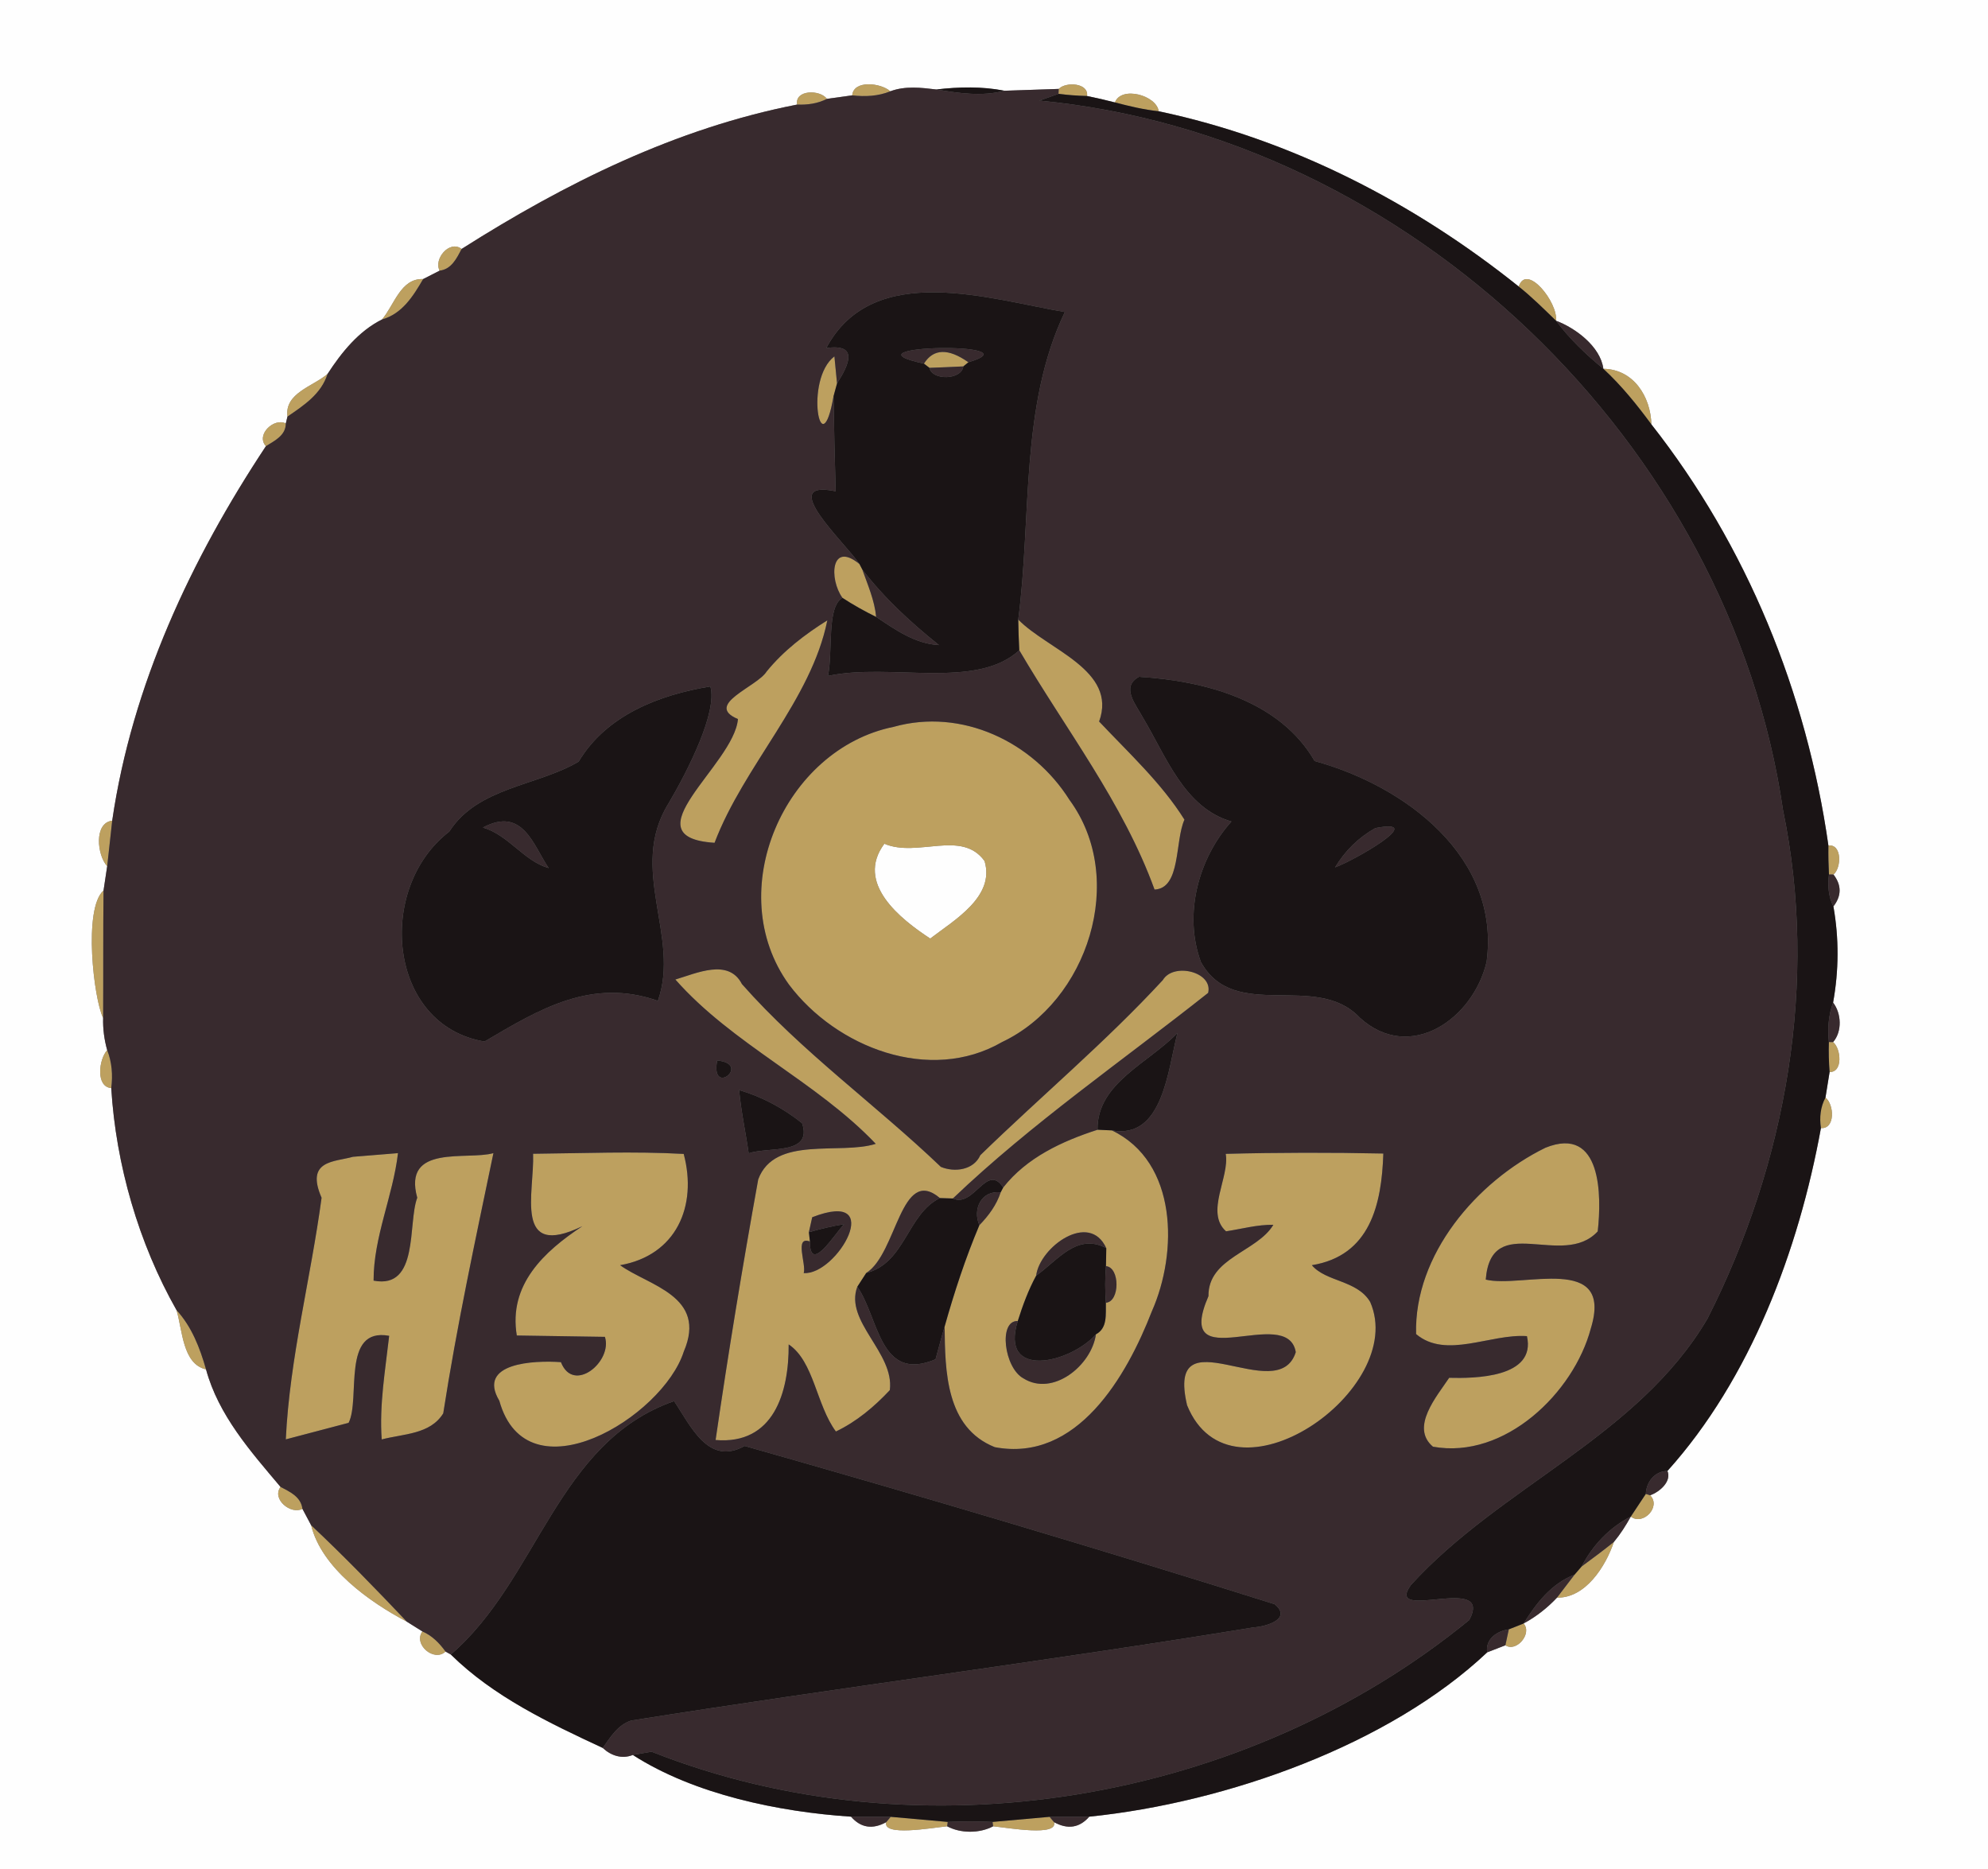 <?xml version="1.0" encoding="UTF-8" ?>
<!DOCTYPE svg PUBLIC "-//W3C//DTD SVG 1.1//EN" "http://www.w3.org/Graphics/SVG/1.1/DTD/svg11.dtd">
<svg width="250pt" height="235pt" viewBox="0 0 250 235" version="1.1" xmlns="http://www.w3.org/2000/svg">
<rect x="0" y="0" width="250" height="235" fill="#808080" stroke="none"/>
<g id="#fefefeff">
<path fill="#fefefe" opacity="1.00" d=" M 0.00 0.00 L 250.00 0.00 L 250.00 235.00 L 0.00 235.00 L 0.00 0.00 M 107.17 11.99 C 106.38 12.10 104.78 12.32 103.99 12.43 C 103.14 11.25 99.93 11.26 100.24 13.15 C 85.00 16.12 71.05 23.05 58.05 31.30 C 56.51 30.13 54.50 32.60 55.29 34.03 C 54.77 34.30 53.73 34.83 53.21 35.09 C 50.39 34.97 49.58 38.36 48.04 40.17 C 45.10 41.63 42.93 44.34 41.19 47.02 C 39.35 48.60 35.76 49.42 36.15 52.38 L 35.94 53.25 C 34.49 52.48 32.13 54.65 33.44 56.10 C 24.05 70.28 16.60 86.14 14.11 103.19 C 11.79 103.46 12.20 107.54 13.48 108.91 C 13.37 109.67 13.14 111.21 13.02 111.97 C 10.44 114.22 11.80 125.68 12.97 127.99 C 12.93 129.37 13.11 130.72 13.48 132.04 C 12.43 133.17 12.01 136.65 13.99 136.81 C 14.58 146.44 17.43 156.32 22.20 164.73 C 22.95 167.23 22.95 171.51 25.91 172.18 C 27.47 177.94 31.52 182.50 35.28 186.96 C 34.13 188.50 36.60 190.49 38.03 189.71 C 38.30 190.23 38.85 191.27 39.13 191.78 C 40.43 197.14 46.47 201.44 51.16 203.90 C 51.65 204.21 52.63 204.83 53.12 205.13 C 51.93 206.74 54.58 209.03 56.03 207.66 L 56.69 208.03 C 62.07 213.33 69.02 216.62 75.80 219.78 C 76.83 220.75 78.22 221.21 79.58 220.66 C 87.33 225.64 97.96 227.82 107.02 228.42 C 108.24 229.82 109.72 230.06 111.45 229.11 C 110.95 230.93 117.06 229.84 119.11 229.63 C 120.80 230.54 123.19 230.54 124.89 229.63 C 126.94 229.84 133.05 230.93 132.55 229.11 C 134.28 230.06 135.76 229.82 136.98 228.42 C 154.30 226.65 174.72 219.37 187.02 207.76 C 187.59 207.54 188.74 207.09 189.31 206.87 C 190.70 207.79 192.72 205.38 191.60 204.13 C 193.16 203.29 194.58 202.18 195.80 200.88 C 199.39 200.95 201.93 196.93 202.95 193.88 C 203.77 192.90 204.46 191.81 205.08 190.69 C 206.61 191.87 208.94 189.45 207.51 188.01 C 208.67 187.61 210.24 186.29 209.69 184.95 C 220.12 173.36 226.19 157.22 228.99 141.84 C 230.82 141.98 230.66 138.85 229.56 138.01 C 229.69 137.21 229.95 135.60 230.08 134.79 C 231.77 134.84 231.53 131.85 230.52 131.03 C 231.68 129.69 231.57 127.42 230.52 126.06 C 231.25 122.01 231.27 117.99 230.56 113.97 C 231.59 112.64 231.60 111.30 230.57 109.96 C 231.58 109.11 231.65 106.11 229.93 106.31 C 227.19 87.03 219.66 68.61 207.67 53.36 C 207.58 49.87 205.43 46.43 201.63 46.37 C 201.27 43.58 198.11 41.23 195.68 40.33 C 195.93 38.01 191.97 33.03 190.99 36.03 C 177.78 25.45 162.36 17.50 145.71 13.99 C 145.44 11.97 140.99 10.77 140.21 12.88 C 139.05 12.58 137.87 12.31 136.70 12.07 C 136.93 10.42 134.04 10.25 133.14 11.18 C 131.43 11.23 128.03 11.35 126.32 11.41 C 123.49 10.85 120.59 10.92 117.74 11.25 C 115.83 11.02 113.82 10.78 111.96 11.48 C 110.82 10.43 107.34 10.01 107.17 11.99 Z" />
<path fill="#fefefe" opacity="1.00" d=" M 111.21 106.09 C 115.40 107.87 120.93 104.27 123.81 108.26 C 125.17 112.73 120.01 115.69 116.98 118.01 C 113.24 115.56 107.51 111.06 111.21 106.09 Z" />
</g>
<g id="#bda05fff">
<path fill="#bda05f" opacity="1.00" d=" M 107.17 11.99 C 107.34 10.01 110.82 10.43 111.96 11.48 C 110.44 12.10 108.79 12.18 107.17 11.99 Z" />
<path fill="#bda05f" opacity="1.00" d=" M 133.14 11.18 C 134.04 10.25 136.93 10.42 136.70 12.07 C 135.49 12.04 134.30 11.95 133.11 11.80 L 133.14 11.18 Z" />
<path fill="#bda05f" opacity="1.00" d=" M 100.24 13.15 C 99.93 11.26 103.14 11.25 103.99 12.43 C 102.83 13.03 101.53 13.20 100.24 13.15 Z" />
<path fill="#bda05f" opacity="1.00" d=" M 140.21 12.88 C 140.99 10.77 145.44 11.97 145.71 13.99 C 143.84 13.79 142.02 13.35 140.21 12.88 Z" />
<path fill="#bda05f" opacity="1.00" d=" M 55.29 34.03 C 54.50 32.60 56.51 30.13 58.05 31.30 C 57.43 32.48 56.78 33.85 55.29 34.03 Z" />
<path fill="#bda05f" opacity="1.00" d=" M 48.04 40.17 C 49.58 38.36 50.39 34.97 53.21 35.09 C 51.96 37.24 50.58 39.45 48.04 40.17 Z" />
<path fill="#bda05f" opacity="1.00" d=" M 190.99 36.03 C 191.97 33.03 195.93 38.01 195.68 40.33 C 194.16 38.86 192.65 37.35 190.99 36.03 Z" />
<path fill="#bda05f" opacity="1.00" d=" M 104.82 49.82 C 103.26 58.90 101.10 47.72 104.93 44.81 C 105.02 45.66 105.18 47.36 105.26 48.21 C 105.15 48.61 104.93 49.42 104.82 49.82 Z" />
<path fill="#bda05f" opacity="1.00" d=" M 116.19 45.72 C 117.39 43.82 119.25 43.77 121.78 45.55 L 121.14 46.07 C 119.72 46.14 118.30 46.20 116.88 46.25 L 116.19 45.72 Z" />
<path fill="#bda05f" opacity="1.00" d=" M 201.63 46.37 C 205.43 46.43 207.58 49.87 207.67 53.36 C 205.84 50.87 203.90 48.47 201.63 46.37 Z" />
<path fill="#bda05f" opacity="1.00" d=" M 36.15 52.38 C 35.76 49.42 39.35 48.60 41.19 47.02 C 40.40 49.54 38.21 50.97 36.15 52.38 Z" />
<path fill="#bda05f" opacity="1.00" d=" M 33.44 56.10 C 32.13 54.65 34.49 52.48 35.94 53.25 C 35.94 54.75 34.54 55.41 33.44 56.10 Z" />
<path fill="#bda05f" opacity="1.00" d=" M 105.94 75.17 C 104.23 72.78 104.48 67.97 108.08 70.92 L 108.44 71.61 C 109.13 73.56 109.98 75.49 110.18 77.57 C 108.72 76.85 107.30 76.06 105.94 75.17 Z" />
<path fill="#bda05f" opacity="1.00" d=" M 104.04 78.00 C 102.02 88.04 93.54 96.26 89.86 105.97 C 78.89 105.27 92.32 96.17 92.80 90.41 C 88.48 88.60 95.20 86.37 96.41 84.43 C 98.52 81.83 101.21 79.77 104.04 78.00 Z" />
<path fill="#bda05f" opacity="1.00" d=" M 128.05 77.90 C 131.73 81.69 140.57 84.26 138.22 90.72 C 141.93 94.66 146.09 98.48 148.95 103.06 C 147.73 105.77 148.52 111.70 145.19 111.85 C 141.23 100.94 134.00 91.69 128.18 81.76 C 128.11 80.47 128.07 79.19 128.05 77.90 Z" />
<path fill="#bda05f" opacity="1.00" d=" M 112.38 91.39 C 120.93 88.99 129.90 93.27 134.49 100.57 C 141.80 110.52 136.80 125.92 126.02 131.02 C 116.92 136.29 105.16 131.70 99.22 123.80 C 90.75 112.09 98.63 94.17 112.38 91.39 M 111.21 106.09 C 107.51 111.06 113.24 115.56 116.98 118.01 C 120.01 115.69 125.17 112.73 123.81 108.26 C 120.93 104.27 115.40 107.87 111.21 106.09 Z" />
<path fill="#bda05f" opacity="1.00" d=" M 13.48 108.91 C 12.20 107.54 11.79 103.46 14.11 103.19 C 13.95 104.62 13.64 107.48 13.48 108.91 Z" />
<path fill="#bda05f" opacity="1.00" d=" M 229.93 106.31 C 231.65 106.11 231.58 109.11 230.57 109.96 L 230.00 109.95 C 229.94 108.74 229.91 107.52 229.93 106.31 Z" />
<path fill="#bda05f" opacity="1.00" d=" M 12.97 127.99 C 11.80 125.68 10.44 114.22 13.02 111.97 C 12.96 117.31 13.00 122.65 12.97 127.99 Z" />
<path fill="#bda05f" opacity="1.00" d=" M 84.93 123.16 C 87.58 122.38 91.62 120.46 93.30 123.73 C 100.83 132.27 110.13 138.89 118.32 146.72 C 120.00 147.42 122.42 147.16 123.28 145.25 C 130.88 137.86 139.02 131.04 146.23 123.23 C 147.55 120.99 152.57 122.18 151.93 124.84 C 141.17 133.37 129.77 141.21 119.83 150.69 C 119.42 150.68 118.60 150.65 118.20 150.64 C 113.25 146.47 112.83 157.61 108.93 160.06 C 108.65 160.49 108.09 161.36 107.81 161.79 C 106.17 166.17 112.50 170.08 111.90 174.79 C 109.94 176.88 107.72 178.75 105.12 179.99 C 102.65 176.67 102.37 171.18 99.18 169.04 C 99.22 175.11 97.28 181.68 89.99 181.06 C 91.58 170.11 93.38 159.18 95.35 148.29 C 97.41 142.74 105.62 145.25 110.13 143.82 C 102.64 135.95 92.14 131.33 84.93 123.16 M 102.14 153.05 C 102.03 153.52 101.83 154.46 101.72 154.93 L 101.85 156.10 C 99.84 155.36 101.43 158.99 101.07 160.07 C 105.26 160.38 111.56 149.39 102.14 153.05 Z" />
<path fill="#bda05f" opacity="1.00" d=" M 229.99 131.02 L 230.52 131.03 C 231.53 131.85 231.77 134.84 230.08 134.79 C 229.98 133.54 229.95 132.28 229.99 131.02 Z" />
<path fill="#bda05f" opacity="1.00" d=" M 13.48 132.04 C 14.08 133.56 14.20 135.20 13.99 136.81 C 12.01 136.65 12.43 133.17 13.48 132.04 Z" />
<path fill="#bda05f" opacity="1.00" d=" M 228.99 141.84 C 228.79 140.53 228.92 139.19 229.56 138.01 C 230.66 138.85 230.82 141.98 228.99 141.84 Z" />
<path fill="#bda05f" opacity="1.00" d=" M 126.16 149.31 C 129.11 145.55 133.56 143.49 138.02 142.05 C 138.47 142.07 139.37 142.11 139.82 142.13 C 148.11 146.10 148.14 157.47 144.85 164.88 C 141.69 173.02 135.45 183.92 125.10 181.96 C 118.93 179.50 118.85 172.40 118.79 166.80 C 120.01 162.47 121.41 158.19 123.16 154.05 C 124.32 152.86 125.32 151.51 125.84 149.92 L 126.16 149.31 M 130.30 160.40 C 129.32 162.20 128.61 164.14 127.99 166.10 C 125.52 166.00 126.28 172.01 128.70 173.31 C 132.40 175.64 137.27 171.69 137.82 167.77 C 139.31 166.98 139.03 165.22 139.07 163.80 C 140.85 163.68 140.85 159.34 139.08 159.20 C 139.09 158.64 139.11 157.51 139.12 156.94 C 137.00 152.25 130.74 156.80 130.30 160.40 Z" />
<path fill="#bda05f" opacity="1.00" d=" M 194.35 144.31 C 201.46 141.45 201.42 150.41 200.92 154.83 C 196.50 159.62 187.52 152.21 186.84 160.89 C 191.36 162.01 202.98 157.50 200.05 167.05 C 197.91 175.10 189.24 183.54 180.20 181.90 C 177.31 179.46 180.69 175.57 182.24 173.24 C 185.39 173.32 193.21 173.26 192.02 168.00 C 187.43 167.67 181.85 170.93 178.08 167.74 C 177.81 157.80 185.67 148.56 194.35 144.31 Z" />
<path fill="#bda05f" opacity="1.00" d=" M 44.39 145.45 C 45.80 145.33 48.63 145.10 50.05 144.99 C 49.42 150.40 46.97 155.52 46.98 161.02 C 52.74 162.14 51.25 153.81 52.47 150.60 C 50.60 143.80 58.75 145.93 62.05 144.99 C 59.79 155.86 57.44 166.73 55.74 177.71 C 54.09 180.38 50.70 180.27 48.00 180.99 C 47.69 176.61 48.45 172.29 48.94 167.96 C 42.88 166.85 45.37 175.90 43.84 178.90 C 41.87 179.42 37.92 180.46 35.94 180.98 C 36.43 170.74 39.08 160.74 40.44 150.60 C 38.37 145.85 42.06 146.11 44.39 145.45 Z" />
<path fill="#bda05f" opacity="1.00" d=" M 67.04 145.07 C 73.35 145.01 79.68 144.74 85.98 145.09 C 87.73 151.67 85.03 157.85 77.98 159.08 C 81.51 161.65 89.00 162.93 85.99 169.94 C 83.35 178.21 66.25 188.57 62.79 176.12 C 59.94 171.35 67.15 171.03 70.54 171.27 C 72.11 175.31 77.07 171.18 76.07 168.09 C 73.30 168.05 67.76 167.96 64.99 167.92 C 63.92 161.52 68.42 157.36 73.23 154.18 C 64.52 158.39 67.22 149.96 67.04 145.07 Z" />
<path fill="#bda05f" opacity="1.00" d=" M 154.14 145.08 C 160.74 144.91 167.35 144.90 173.96 145.04 C 173.75 151.46 172.30 157.89 164.97 159.08 C 166.75 161.20 170.68 160.94 172.31 163.71 C 177.13 174.72 154.82 190.31 149.28 176.69 C 146.51 164.88 160.72 177.12 162.95 170.01 C 161.91 163.87 147.41 173.47 151.97 162.97 C 151.91 158.14 158.09 157.42 160.13 154.00 C 158.11 153.97 156.16 154.52 154.18 154.82 C 151.52 152.45 154.66 147.99 154.14 145.08 Z" />
<path fill="#bda05f" opacity="1.00" d=" M 22.20 164.73 C 24.12 166.82 25.14 169.49 25.91 172.18 C 22.95 171.51 22.95 167.23 22.20 164.73 Z" />
<path fill="#bda05f" opacity="1.00" d=" M 35.28 186.96 C 36.46 187.57 37.85 188.21 38.03 189.71 C 36.60 190.49 34.13 188.50 35.28 186.96 Z" />
<path fill="#bda05f" opacity="1.00" d=" M 206.97 187.84 L 207.51 188.01 C 208.94 189.45 206.61 191.87 205.08 190.69 C 205.71 189.74 206.34 188.79 206.97 187.84 Z" />
<path fill="#bda05f" opacity="1.00" d=" M 39.13 191.78 C 43.28 195.68 47.24 199.77 51.16 203.90 C 46.47 201.44 40.43 197.14 39.13 191.78 Z" />
<path fill="#bda05f" opacity="1.00" d=" M 198.89 196.97 C 200.26 195.96 201.62 194.95 202.95 193.88 C 201.93 196.93 199.39 200.95 195.80 200.88 C 196.54 199.92 197.27 198.96 198.01 197.99 C 198.23 197.74 198.67 197.23 198.89 196.97 Z" />
<path fill="#bda05f" opacity="1.00" d=" M 189.74 204.87 C 190.21 204.69 191.14 204.32 191.60 204.13 C 192.72 205.38 190.70 207.79 189.31 206.87 C 189.42 206.37 189.63 205.37 189.74 204.87 Z" />
<path fill="#bda05f" opacity="1.00" d=" M 53.12 205.13 C 54.34 205.66 55.26 206.60 56.03 207.66 C 54.58 209.03 51.93 206.74 53.12 205.13 Z" />
<path fill="#bda05f" opacity="1.00" d=" M 111.45 229.11 L 112.01 228.44 C 113.80 228.60 117.39 228.92 119.18 229.08 L 119.11 229.63 C 117.06 229.84 110.95 230.93 111.45 229.11 Z" />
<path fill="#bda05f" opacity="1.00" d=" M 124.82 229.08 C 126.61 228.92 130.20 228.60 131.99 228.44 L 132.55 229.11 C 133.05 230.93 126.94 229.84 124.89 229.63 L 124.82 229.08 Z" />
</g>
<g id="#382a2eff">
<path fill="#382a2e" opacity="1.00" d=" M 111.96 11.48 C 113.82 10.78 115.83 11.02 117.74 11.25 C 120.58 11.72 123.49 12.16 126.32 11.41 C 128.03 11.35 131.43 11.23 133.14 11.18 L 133.11 11.80 C 132.51 12.01 131.31 12.43 130.71 12.65 C 177.16 17.05 217.49 55.75 224.22 101.85 C 228.70 123.46 224.64 146.24 214.73 165.79 C 205.98 180.67 188.70 186.89 177.42 199.30 C 173.99 204.11 187.92 197.73 184.77 203.69 C 156.65 226.70 115.78 233.62 81.93 220.25 C 81.34 220.35 80.17 220.56 79.58 220.66 C 78.22 221.21 76.83 220.75 75.80 219.78 C 76.76 218.42 77.68 216.90 79.35 216.34 C 105.41 212.20 131.61 208.88 157.65 204.62 C 159.31 204.51 162.49 203.54 160.30 201.71 C 138.29 194.77 115.68 188.06 93.64 181.81 C 89.06 184.36 86.86 179.27 84.77 176.17 C 70.04 181.30 67.69 198.58 56.69 208.03 L 56.03 207.66 C 55.26 206.60 54.34 205.66 53.12 205.13 C 52.63 204.83 51.65 204.21 51.16 203.90 C 47.24 199.77 43.28 195.68 39.13 191.78 C 38.85 191.27 38.30 190.23 38.03 189.71 C 37.85 188.21 36.46 187.57 35.28 186.96 C 31.52 182.50 27.47 177.94 25.91 172.18 C 25.14 169.49 24.12 166.82 22.20 164.73 C 17.43 156.32 14.58 146.44 13.99 136.81 C 14.20 135.20 14.08 133.56 13.48 132.04 C 13.11 130.72 12.93 129.37 12.97 127.99 C 13.00 122.65 12.96 117.31 13.02 111.97 C 13.14 111.21 13.37 109.67 13.48 108.91 C 13.64 107.48 13.95 104.62 14.11 103.19 C 16.60 86.14 24.05 70.28 33.44 56.10 C 34.54 55.41 35.94 54.75 35.94 53.25 L 36.15 52.38 C 38.21 50.97 40.40 49.54 41.19 47.02 C 42.93 44.34 45.10 41.63 48.04 40.17 C 50.58 39.45 51.96 37.24 53.21 35.09 C 53.73 34.83 54.77 34.30 55.29 34.03 C 56.78 33.85 57.43 32.48 58.05 31.30 C 71.05 23.05 85.00 16.12 100.24 13.15 C 101.53 13.20 102.83 13.03 103.99 12.43 C 104.78 12.32 106.38 12.10 107.17 11.99 C 108.79 12.18 110.44 12.10 111.96 11.48 M 103.91 43.76 C 108.01 43.18 106.76 45.86 105.26 48.21 C 105.18 47.36 105.02 45.66 104.93 44.81 C 101.10 47.72 103.26 58.90 104.82 49.82 C 104.88 53.80 104.97 57.78 105.09 61.77 C 97.53 60.21 106.30 68.25 108.08 70.92 C 104.48 67.97 104.23 72.78 105.94 75.17 C 103.93 76.31 104.77 81.86 104.12 84.99 C 111.92 83.30 122.72 86.78 128.18 81.76 C 134.00 91.69 141.23 100.94 145.19 111.85 C 148.52 111.70 147.73 105.77 148.95 103.06 C 146.09 98.48 141.93 94.66 138.22 90.72 C 140.57 84.26 131.73 81.69 128.05 77.90 C 129.74 65.08 128.25 51.02 133.91 39.23 C 124.64 37.69 109.82 32.67 103.91 43.76 M 104.04 78.00 C 101.21 79.77 98.52 81.83 96.41 84.43 C 95.20 86.37 88.48 88.60 92.80 90.41 C 92.32 96.17 78.89 105.27 89.86 105.97 C 93.54 96.26 102.02 88.04 104.04 78.00 M 143.23 85.10 C 140.87 86.39 142.91 88.66 143.73 90.24 C 146.66 95.11 148.93 101.58 154.86 103.29 C 150.72 107.90 148.80 114.95 151.02 120.96 C 155.25 128.63 165.50 122.09 171.01 127.97 C 177.30 133.69 185.26 128.13 186.95 120.93 C 188.71 107.75 176.70 98.81 165.32 95.69 C 160.93 88.07 151.45 85.59 143.23 85.10 M 89.33 86.31 C 82.88 87.37 76.26 89.92 72.77 95.76 C 67.58 98.84 60.09 98.95 56.50 104.56 C 47.24 111.67 48.77 128.93 60.93 130.96 C 67.81 126.90 74.38 122.91 82.73 125.84 C 85.61 117.77 78.93 109.29 84.07 101.02 C 86.52 96.87 90.26 89.47 89.33 86.31 M 112.38 91.39 C 98.63 94.17 90.75 112.09 99.22 123.80 C 105.16 131.70 116.92 136.29 126.02 131.02 C 136.80 125.92 141.80 110.52 134.49 100.57 C 129.90 93.27 120.93 88.99 112.38 91.39 M 84.93 123.16 C 92.14 131.33 102.64 135.95 110.13 143.82 C 105.62 145.25 97.41 142.74 95.35 148.29 C 93.38 159.18 91.58 170.11 89.99 181.06 C 97.28 181.68 99.22 175.11 99.18 169.04 C 102.37 171.18 102.65 176.67 105.12 179.99 C 107.72 178.75 109.94 176.88 111.90 174.79 C 112.50 170.08 106.17 166.17 107.81 161.79 C 110.54 165.67 110.59 173.90 117.65 170.91 C 118.04 169.54 118.37 168.16 118.79 166.80 C 118.85 172.40 118.93 179.50 125.10 181.96 C 135.45 183.92 141.69 173.02 144.85 164.88 C 148.14 157.47 148.11 146.10 139.82 142.13 C 146.24 143.30 146.86 134.53 148.07 129.88 C 144.53 133.61 137.91 136.19 138.02 142.05 C 133.56 143.49 129.11 145.55 126.16 149.31 C 124.09 146.15 122.49 151.90 119.83 150.69 C 129.77 141.21 141.17 133.37 151.93 124.84 C 152.57 122.18 147.55 120.99 146.23 123.23 C 139.02 131.04 130.88 137.86 123.28 145.25 C 122.42 147.16 120.00 147.42 118.32 146.72 C 110.13 138.89 100.83 132.27 93.30 123.73 C 91.62 120.46 87.58 122.38 84.93 123.16 M 90.19 133.34 C 89.30 138.00 94.60 133.77 90.19 133.34 M 92.95 137.06 C 93.19 139.74 93.77 142.33 94.15 145.01 C 96.61 144.16 102.23 145.27 100.87 141.23 C 98.52 139.35 95.84 137.91 92.95 137.06 M 194.35 144.31 C 185.67 148.56 177.81 157.80 178.08 167.74 C 181.85 170.93 187.43 167.67 192.02 168.00 C 193.21 173.26 185.39 173.32 182.24 173.24 C 180.69 175.57 177.31 179.46 180.20 181.90 C 189.24 183.54 197.91 175.10 200.05 167.05 C 202.98 157.50 191.36 162.01 186.84 160.89 C 187.52 152.21 196.50 159.62 200.92 154.83 C 201.42 150.41 201.46 141.45 194.35 144.31 M 44.39 145.45 C 42.06 146.11 38.37 145.85 40.44 150.60 C 39.08 160.74 36.43 170.74 35.94 180.98 C 37.92 180.46 41.87 179.42 43.84 178.90 C 45.37 175.90 42.88 166.85 48.94 167.96 C 48.45 172.29 47.69 176.61 48.00 180.99 C 50.70 180.27 54.09 180.38 55.74 177.71 C 57.44 166.73 59.79 155.86 62.05 144.99 C 58.75 145.93 50.60 143.80 52.47 150.60 C 51.25 153.81 52.74 162.14 46.98 161.02 C 46.97 155.52 49.42 150.40 50.05 144.99 C 48.63 145.10 45.80 145.33 44.39 145.45 M 67.04 145.07 C 67.22 149.96 64.52 158.39 73.23 154.18 C 68.42 157.36 63.92 161.52 64.99 167.92 C 67.76 167.96 73.30 168.05 76.07 168.09 C 77.07 171.18 72.11 175.31 70.54 171.27 C 67.15 171.03 59.94 171.35 62.79 176.12 C 66.25 188.57 83.35 178.21 85.99 169.94 C 89.00 162.93 81.51 161.65 77.98 159.08 C 85.03 157.85 87.73 151.67 85.98 145.09 C 79.68 144.74 73.35 145.01 67.04 145.07 M 154.14 145.08 C 154.66 147.99 151.52 152.45 154.18 154.82 C 156.16 154.52 158.11 153.97 160.13 154.00 C 158.09 157.42 151.91 158.14 151.97 162.97 C 147.41 173.47 161.91 163.87 162.95 170.01 C 160.72 177.12 146.51 164.88 149.28 176.69 C 154.82 190.31 177.13 174.72 172.31 163.71 C 170.68 160.94 166.75 161.20 164.97 159.08 C 172.30 157.89 173.75 151.46 173.96 145.04 C 167.35 144.90 160.74 144.91 154.14 145.08 Z" />
<path fill="#382a2e" opacity="1.00" d=" M 195.68 40.33 C 198.11 41.23 201.27 43.58 201.63 46.37 C 199.44 44.57 197.38 42.61 195.68 40.33 Z" />
<path fill="#382a2e" opacity="1.00" d=" M 116.19 45.72 C 105.12 43.36 130.61 42.93 121.78 45.55 C 119.25 43.77 117.39 43.82 116.19 45.72 Z" />
<path fill="#382a2e" opacity="1.00" d=" M 116.88 46.25 C 118.30 46.20 119.72 46.14 121.14 46.07 C 120.94 47.78 117.21 47.88 116.88 46.25 Z" />
<path fill="#382a2e" opacity="1.00" d=" M 108.44 71.61 C 111.21 75.21 114.54 78.28 118.08 81.11 C 115.08 80.95 112.59 79.18 110.18 77.57 C 109.98 75.49 109.13 73.56 108.44 71.61 Z" />
<path fill="#382a2e" opacity="1.00" d=" M 60.73 104.05 C 65.77 101.37 67.07 106.32 69.00 109.15 C 65.84 108.24 63.98 105.01 60.73 104.05 Z" />
<path fill="#382a2e" opacity="1.00" d=" M 172.96 104.12 C 179.69 102.82 170.29 108.20 167.89 109.06 C 169.18 106.93 170.87 105.29 172.96 104.12 Z" />
<path fill="#382a2e" opacity="1.00" d=" M 230.00 109.95 L 230.57 109.96 C 231.60 111.30 231.59 112.64 230.56 113.97 C 229.92 112.73 229.83 111.32 230.00 109.95 Z" />
<path fill="#382a2e" opacity="1.00" d=" M 229.99 131.02 C 229.82 129.34 229.93 127.64 230.52 126.06 C 231.57 127.42 231.68 129.69 230.52 131.03 L 229.99 131.02 Z" />
<path fill="#382a2e" opacity="1.00" d=" M 108.93 160.06 C 112.83 157.61 113.25 146.47 118.20 150.64 C 114.08 152.63 113.85 158.82 108.93 160.06 Z" />
<path fill="#382a2e" opacity="1.00" d=" M 123.16 154.05 C 122.27 152.01 123.43 149.64 125.84 149.92 C 125.32 151.51 124.32 152.86 123.16 154.05 Z" />
<path fill="#382a2e" opacity="1.00" d=" M 102.14 153.05 C 111.56 149.39 105.26 160.38 101.07 160.07 C 101.43 158.99 99.84 155.36 101.85 156.10 C 101.84 160.28 104.97 155.15 106.15 153.92 C 104.65 154.16 103.18 154.52 101.72 154.93 C 101.83 154.46 102.03 153.52 102.14 153.05 Z" />
<path fill="#382a2e" opacity="1.00" d=" M 130.30 160.40 C 130.74 156.80 137.00 152.25 139.12 156.94 C 135.44 154.97 132.99 158.49 130.30 160.40 Z" />
<path fill="#382a2e" opacity="1.00" d=" M 139.08 159.20 C 140.85 159.34 140.85 163.68 139.07 163.80 C 138.96 162.27 138.95 160.73 139.08 159.20 Z" />
<path fill="#382a2e" opacity="1.00" d=" M 128.70 173.31 C 126.28 172.01 125.52 166.00 127.99 166.10 C 125.66 173.49 134.55 171.44 137.82 167.77 C 137.27 171.69 132.40 175.64 128.70 173.31 Z" />
<path fill="#382a2e" opacity="1.00" d=" M 206.97 187.84 C 207.04 186.31 208.09 184.98 209.69 184.95 C 210.24 186.29 208.67 187.61 207.51 188.01 L 206.97 187.84 Z" />
<path fill="#382a2e" opacity="1.00" d=" M 198.89 196.97 C 200.29 194.30 202.37 192.07 205.08 190.69 C 204.46 191.81 203.77 192.90 202.95 193.88 C 201.62 194.95 200.26 195.96 198.89 196.97 Z" />
<path fill="#382a2e" opacity="1.00" d=" M 191.60 204.13 C 193.19 201.59 195.10 199.10 198.01 197.99 C 197.27 198.96 196.54 199.92 195.80 200.88 C 194.58 202.18 193.16 203.29 191.60 204.13 Z" />
<path fill="#382a2e" opacity="1.00" d=" M 187.02 207.76 C 186.77 206.08 188.26 205.07 189.74 204.87 C 189.63 205.37 189.42 206.37 189.31 206.87 C 188.74 207.09 187.59 207.54 187.02 207.76 Z" />
<path fill="#382a2e" opacity="1.00" d=" M 107.02 228.42 C 108.26 228.43 110.76 228.44 112.01 228.44 L 111.45 229.11 C 109.72 230.06 108.24 229.82 107.02 228.42 Z" />
<path fill="#382a2e" opacity="1.00" d=" M 131.99 228.44 C 133.24 228.44 135.74 228.43 136.98 228.42 C 135.76 229.82 134.28 230.06 132.55 229.11 L 131.99 228.44 Z" />
<path fill="#382a2e" opacity="1.00" d=" M 119.18 229.08 C 121.06 229.00 122.94 229.00 124.82 229.08 L 124.89 229.63 C 123.19 230.54 120.80 230.54 119.11 229.63 L 119.18 229.08 Z" />
</g>
<g id="#1a1415ff">
<path fill="#1a1415" opacity="1.00" d=" M 117.74 11.25 C 120.59 10.92 123.49 10.85 126.32 11.41 C 123.49 12.16 120.58 11.72 117.74 11.25 Z" />
<path fill="#1a1415" opacity="1.00" d=" M 130.71 12.65 C 131.31 12.43 132.51 12.01 133.11 11.80 C 134.30 11.95 135.49 12.04 136.70 12.07 C 137.87 12.31 139.05 12.58 140.21 12.88 C 142.02 13.35 143.84 13.79 145.71 13.99 C 162.36 17.50 177.78 25.45 190.99 36.03 C 192.65 37.35 194.16 38.86 195.68 40.33 C 197.38 42.61 199.44 44.57 201.63 46.37 C 203.90 48.47 205.84 50.87 207.67 53.36 C 219.66 68.61 227.19 87.03 229.93 106.31 C 229.91 107.52 229.94 108.74 230.00 109.95 C 229.83 111.32 229.92 112.73 230.56 113.97 C 231.27 117.99 231.25 122.01 230.52 126.06 C 229.93 127.64 229.82 129.34 229.99 131.02 C 229.95 132.28 229.98 133.54 230.08 134.79 C 229.95 135.60 229.69 137.21 229.56 138.01 C 228.92 139.19 228.79 140.53 228.99 141.84 C 226.19 157.22 220.12 173.36 209.69 184.95 C 208.09 184.98 207.04 186.31 206.97 187.84 C 206.34 188.79 205.71 189.74 205.08 190.69 C 202.37 192.07 200.29 194.30 198.89 196.97 C 198.67 197.23 198.23 197.74 198.01 197.99 C 195.10 199.10 193.19 201.59 191.60 204.13 C 191.14 204.32 190.21 204.69 189.74 204.87 C 188.26 205.07 186.77 206.08 187.02 207.76 C 174.72 219.37 154.30 226.65 136.98 228.42 C 135.74 228.43 133.24 228.44 131.99 228.44 C 130.20 228.60 126.61 228.92 124.82 229.08 C 122.94 229.00 121.06 229.00 119.18 229.08 C 117.39 228.92 113.80 228.60 112.01 228.44 C 110.76 228.44 108.26 228.43 107.02 228.42 C 97.96 227.82 87.33 225.64 79.58 220.66 C 80.17 220.56 81.34 220.35 81.93 220.25 C 115.78 233.62 156.65 226.70 184.77 203.69 C 187.92 197.73 173.99 204.11 177.42 199.30 C 188.70 186.89 205.98 180.67 214.73 165.79 C 224.64 146.24 228.70 123.46 224.22 101.85 C 217.49 55.75 177.16 17.05 130.71 12.65 Z" />
<path fill="#1a1415" opacity="1.00" d=" M 103.91 43.76 C 109.82 32.67 124.64 37.69 133.91 39.23 C 128.25 51.02 129.74 65.08 128.05 77.90 C 128.07 79.19 128.11 80.47 128.18 81.76 C 122.72 86.78 111.92 83.30 104.12 84.99 C 104.77 81.86 103.93 76.31 105.94 75.17 C 107.30 76.06 108.72 76.85 110.18 77.57 C 112.59 79.18 115.08 80.95 118.08 81.11 C 114.54 78.28 111.21 75.21 108.44 71.61 L 108.08 70.92 C 106.30 68.25 97.53 60.21 105.09 61.77 C 104.97 57.78 104.88 53.80 104.82 49.82 C 104.93 49.42 105.15 48.61 105.26 48.21 C 106.76 45.86 108.01 43.18 103.91 43.76 M 116.19 45.72 L 116.88 46.25 C 117.21 47.88 120.94 47.78 121.14 46.07 L 121.78 45.55 C 130.61 42.93 105.12 43.36 116.19 45.72 Z" />
<path fill="#1a1415" opacity="1.00" d=" M 143.23 85.10 C 151.45 85.59 160.93 88.07 165.32 95.69 C 176.70 98.81 188.71 107.75 186.95 120.93 C 185.26 128.13 177.30 133.69 171.01 127.97 C 165.50 122.09 155.25 128.63 151.02 120.96 C 148.80 114.95 150.72 107.90 154.86 103.29 C 148.93 101.58 146.66 95.11 143.73 90.24 C 142.91 88.66 140.87 86.39 143.23 85.10 M 172.96 104.12 C 170.87 105.29 169.18 106.93 167.89 109.06 C 170.29 108.20 179.69 102.82 172.96 104.12 Z" />
<path fill="#1a1415" opacity="1.00" d=" M 89.33 86.31 C 90.26 89.47 86.52 96.87 84.07 101.02 C 78.93 109.29 85.61 117.77 82.73 125.84 C 74.38 122.91 67.81 126.90 60.93 130.96 C 48.77 128.93 47.24 111.67 56.50 104.56 C 60.09 98.95 67.58 98.84 72.77 95.76 C 76.26 89.92 82.88 87.37 89.33 86.31 M 60.73 104.05 C 63.98 105.01 65.84 108.24 69.00 109.15 C 67.07 106.32 65.77 101.37 60.73 104.05 Z" />
<path fill="#1a1415" opacity="1.00" d=" M 138.02 142.05 C 137.91 136.19 144.53 133.61 148.07 129.88 C 146.86 134.53 146.24 143.30 139.82 142.13 C 139.37 142.11 138.47 142.07 138.02 142.05 Z" />
<path fill="#1a1415" opacity="1.00" d=" M 90.19 133.34 C 94.60 133.77 89.30 138.00 90.19 133.34 Z" />
<path fill="#1a1415" opacity="1.00" d=" M 92.95 137.06 C 95.84 137.91 98.52 139.35 100.87 141.23 C 102.23 145.27 96.61 144.16 94.15 145.01 C 93.77 142.33 93.19 139.74 92.95 137.06 Z" />
<path fill="#1a1415" opacity="1.00" d=" M 119.83 150.69 C 122.49 151.90 124.09 146.15 126.16 149.31 L 125.84 149.92 C 123.43 149.64 122.27 152.01 123.16 154.05 C 121.41 158.19 120.01 162.47 118.79 166.80 C 118.37 168.16 118.04 169.54 117.65 170.91 C 110.59 173.90 110.54 165.67 107.81 161.79 C 108.09 161.36 108.65 160.49 108.93 160.06 C 113.85 158.82 114.08 152.63 118.20 150.64 C 118.60 150.65 119.42 150.68 119.83 150.69 Z" />
<path fill="#1a1415" opacity="1.00" d=" M 101.72 154.93 C 103.18 154.52 104.65 154.16 106.15 153.92 C 104.97 155.15 101.84 160.28 101.85 156.10 L 101.72 154.93 Z" />
<path fill="#1a1415" opacity="1.00" d=" M 130.30 160.40 C 132.99 158.49 135.44 154.97 139.12 156.94 C 139.11 157.51 139.09 158.64 139.08 159.20 C 138.95 160.73 138.96 162.27 139.07 163.80 C 139.03 165.22 139.31 166.98 137.82 167.77 C 134.55 171.44 125.66 173.49 127.99 166.10 C 128.61 164.14 129.32 162.20 130.30 160.40 Z" />
<path fill="#1a1415" opacity="1.00" d=" M 56.69 208.03 C 67.69 198.58 70.04 181.30 84.77 176.17 C 86.86 179.27 89.06 184.36 93.64 181.81 C 115.68 188.06 138.29 194.77 160.30 201.71 C 162.49 203.54 159.31 204.51 157.65 204.62 C 131.61 208.88 105.41 212.20 79.35 216.34 C 77.68 216.90 76.76 218.42 75.80 219.78 C 69.02 216.62 62.07 213.33 56.69 208.03 Z" />
</g>
</svg>
